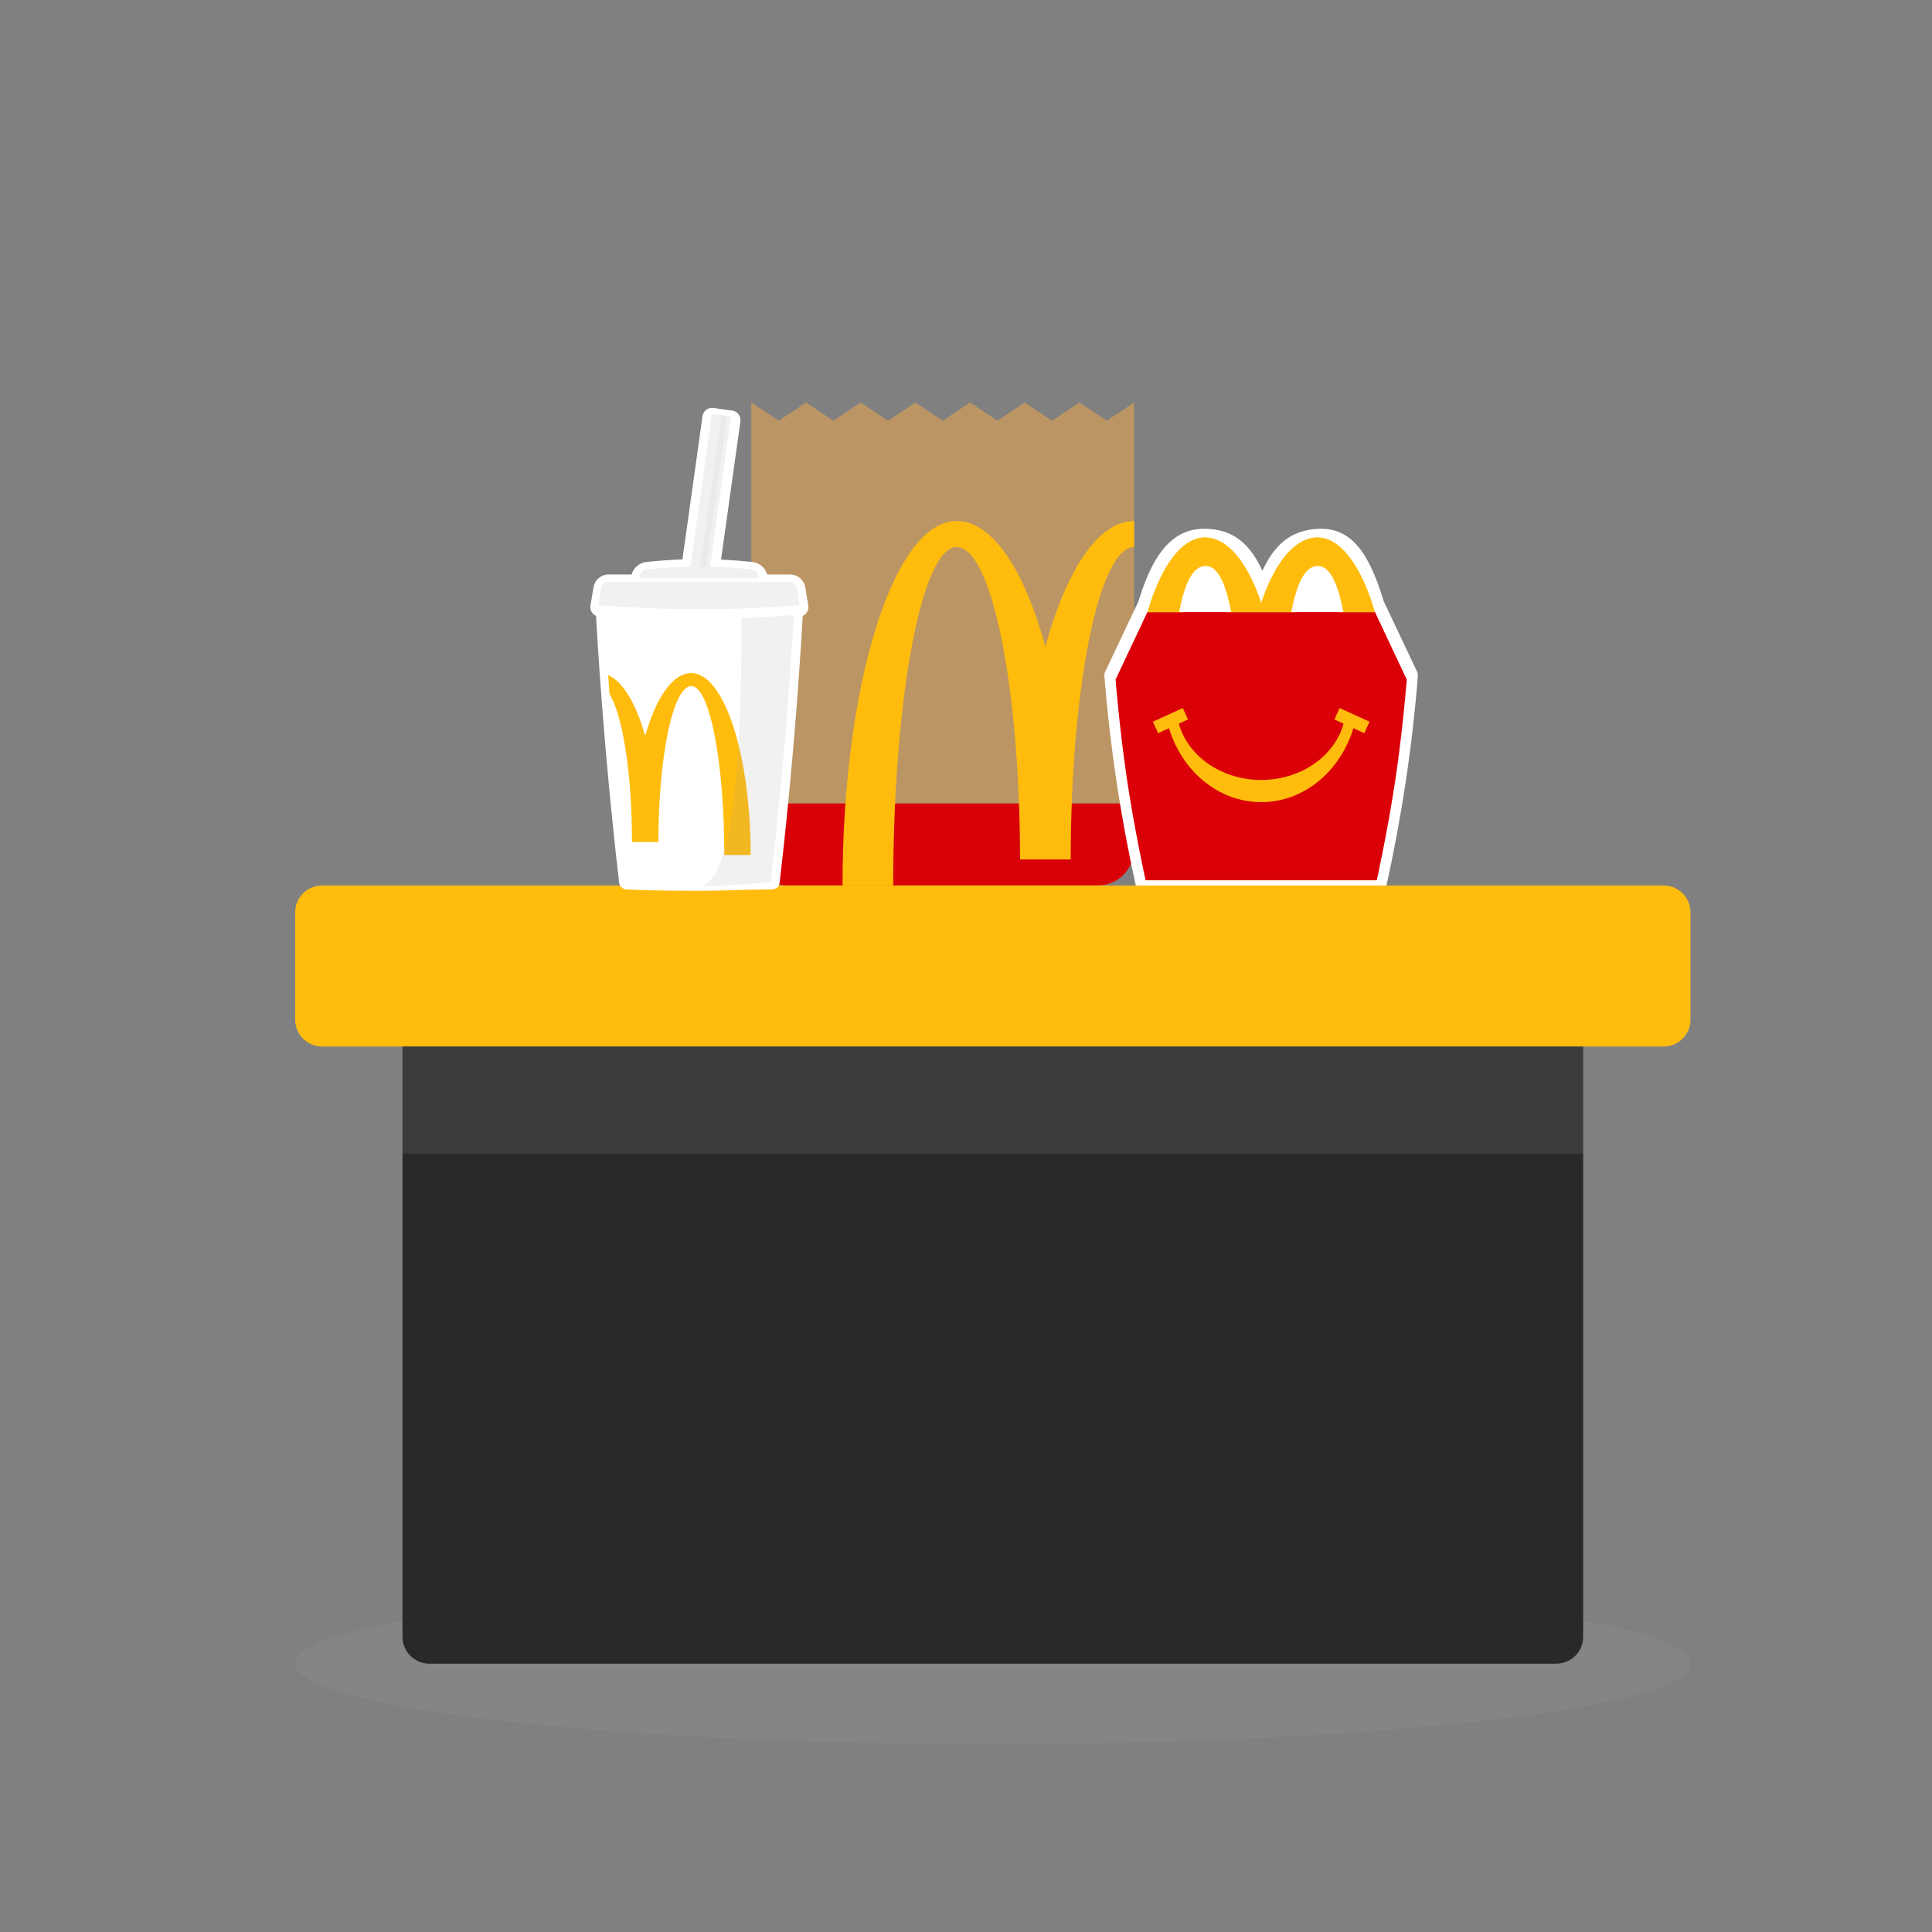 <svg width="72" height="72" viewBox="0 0 72 72" fill="none" xmlns="http://www.w3.org/2000/svg">
<rect x="0" y="0" width="72" height="72" fill="#808080" stroke="none"/>
<path d="M63 62C63 63.657 51.359 65 37 65C22.641 65 11 63.657 11 62C11 60.343 22.641 59 37 59C51.359 59 63 60.343 63 62Z" fill="#A0A09F" fill-opacity="0.15"/>
<path d="M40.226 15L39.208 15.679L38.189 15L37.17 15.679L36.151 15L35.132 15.679L34.113 15L33.094 15.679L32.075 15L31.057 15.679L30.038 15L29.019 15.679L28 15V31.642C28 32.392 28.608 33 29.358 33H40.906C41.656 33 42.264 32.392 42.264 31.642V15L41.245 15.679L40.226 15Z" fill="#BC9564"/>
<path d="M28 29.943H42.264V31.642C42.264 32.392 41.656 33 40.906 33H29.358C28.608 33 28 32.392 28 31.642V29.943Z" fill="#D90007"/>
<path d="M42.266 20.387C40.962 20.387 39.903 25.6 39.903 32.03H38.013C38.013 25.6 36.956 20.387 35.65 20.387C34.347 20.387 33.288 26.033 33.288 33.001H31.398C31.398 25.497 33.302 19.416 35.65 19.416C36.987 19.416 38.179 21.244 38.958 24.103C39.738 21.244 40.93 19.416 42.266 19.416V20.387Z" fill="#FFBC0D"/>
<path d="M49.23 19.705C50.3 19.705 50.982 20.484 51.552 22.358L51.565 22.402L51.573 22.418L52.808 25.029C52.833 25.083 52.844 25.143 52.839 25.203C52.737 26.496 52.588 27.798 52.391 29.109C52.194 30.419 51.953 31.721 51.667 33.014C51.633 33.167 51.501 33.277 51.345 33.284L51.33 33.284H42.667C42.505 33.284 42.365 33.172 42.33 33.014C42.041 31.704 41.8 30.402 41.606 29.109C41.412 27.815 41.262 26.513 41.157 25.203C41.153 25.15 41.161 25.097 41.181 25.048L41.189 25.029L42.427 22.411L42.431 22.402L42.446 22.353C43.004 20.52 43.756 19.752 44.796 19.706L44.828 19.705L44.86 19.705C45.714 19.705 46.46 20.029 47.017 21.21L47.045 21.271L47.057 21.247C47.602 20.071 48.334 19.737 49.172 19.706L49.199 19.705L49.23 19.705Z" fill="white"/>
<path fill-rule="evenodd" clip-rule="evenodd" d="M42.758 22.813H49.861L49.847 22.747C49.648 21.844 49.39 21.297 49.108 21.297C48.813 21.297 48.545 21.847 48.343 22.747L48.328 22.813H45.68L45.666 22.747C45.467 21.844 45.209 21.297 44.927 21.297C44.628 21.297 44.357 21.86 44.155 22.78L44.148 22.813H42.765C43.258 21.123 44.033 20.033 44.905 20.033C45.752 20.033 46.507 20.987 47.001 22.478C47.495 20.987 48.25 20.033 49.097 20.033C49.96 20.033 50.728 21.102 51.221 22.762L51.236 22.813H51.243L52.427 25.327C52.33 26.566 52.187 27.812 52 29.066C51.812 30.321 51.582 31.567 51.309 32.805H42.692C42.417 31.551 42.187 30.304 42.002 29.066C41.817 27.828 41.674 26.582 41.574 25.327L42.758 22.813Z" fill="white"/>
<path fill-rule="evenodd" clip-rule="evenodd" d="M42.758 22.812H51.243L52.427 25.327C52.427 25.327 52.281 27.184 52 29.066C51.718 30.948 51.309 32.805 51.309 32.805H42.692C42.692 32.805 42.279 30.923 42.002 29.066C41.724 27.209 41.574 25.327 41.574 25.327L42.758 22.812Z" fill="#DB0007"/>
<path fill-rule="evenodd" clip-rule="evenodd" d="M47.002 29.894C45.407 29.894 44.053 28.741 43.565 27.137L43.16 27.322L42.965 26.896L44.078 26.387L44.273 26.813L43.931 26.97C44.267 28.173 45.514 29.066 47.002 29.066C48.489 29.066 49.736 28.173 50.072 26.97L49.73 26.813L49.925 26.387L51.038 26.896L50.843 27.322L50.438 27.137C49.95 28.741 48.596 29.894 47.002 29.894Z" fill="#FFBC0D"/>
<path fill-rule="evenodd" clip-rule="evenodd" d="M44.148 22.813C44.351 21.874 44.625 21.297 44.927 21.297C45.216 21.297 45.48 21.87 45.68 22.813H48.329C48.532 21.874 48.806 21.297 49.108 21.297C49.397 21.297 49.661 21.87 49.861 22.813H51.236C50.744 21.123 49.969 20.033 49.097 20.033C48.25 20.033 47.495 20.987 47.001 22.478C46.507 20.987 45.752 20.033 44.905 20.033C44.033 20.033 43.258 21.123 42.766 22.813H44.148Z" fill="#FFBC0D"/>
<path fill-rule="evenodd" clip-rule="evenodd" d="M44.148 22.813C44.351 21.874 44.625 21.297 44.927 21.297C45.216 21.297 45.48 21.87 45.68 22.813H48.329C48.532 21.874 48.806 21.297 49.108 21.297C49.397 21.297 49.661 21.87 49.861 22.813H51.236C50.744 21.123 49.969 20.033 49.097 20.033C48.25 20.033 47.495 20.987 47.001 22.478C46.507 20.987 45.752 20.033 44.905 20.033C44.033 20.033 43.258 21.123 42.766 22.813H44.148Z" fill="#FFBC0D"/>
<path fill-rule="evenodd" clip-rule="evenodd" d="M48.18 22.538C48.392 21.593 48.69 21.092 49.106 21.092C49.511 21.092 49.798 21.59 50.007 22.54L50.064 22.806H48.121L48.18 22.538ZM49.637 22.412C49.472 21.755 49.276 21.433 49.114 21.423L49.106 21.423C48.927 21.423 48.715 21.756 48.543 22.443L48.535 22.475H49.652L49.637 22.412Z" fill="white"/>
<path fill-rule="evenodd" clip-rule="evenodd" d="M43.992 22.572C44.205 21.605 44.506 21.092 44.926 21.092C45.321 21.092 45.604 21.566 45.811 22.472L45.827 22.54L45.884 22.806H43.941L43.992 22.572ZM45.457 22.412C45.292 21.755 45.096 21.433 44.934 21.423L44.926 21.423C44.747 21.423 44.535 21.758 44.362 22.444L44.355 22.475H45.472L45.457 22.412Z" fill="white"/>
<path d="M11 34C11 33.448 11.448 33 12 33H62C62.552 33 63 33.448 63 34V38C63 38.552 62.552 39 62 39H12C11.448 39 11 38.552 11 38V34Z" fill="#FFBC0D"/>
<path d="M15 39H59V61C59 61.552 58.552 62 58 62H16C15.448 62 15 61.552 15 61V39Z" fill="#292929"/>
<path d="M25.432 20.848L25.325 20.852C24.912 20.869 24.5 20.899 24.088 20.944L24.068 20.946C23.82 20.981 23.614 21.157 23.542 21.397L23.539 21.409L22.68 21.409C22.401 21.409 22.164 21.611 22.118 21.887L22.005 22.565L22.003 22.58C21.983 22.737 22.069 22.883 22.204 22.947L22.211 22.95L22.215 23.005C22.254 23.69 22.298 24.377 22.346 25.064L22.375 25.475C22.435 26.299 22.5 27.122 22.572 27.944C22.714 29.587 22.881 31.234 23.072 32.885C23.091 33.051 23.189 33.129 23.355 33.147C24.201 33.199 26.064 33.199 26.064 33.199L26.22 33.199C27.061 33.193 27.757 33.147 28.773 33.147C28.938 33.129 29.036 33.051 29.056 32.885C29.246 31.242 29.413 29.595 29.556 27.944L29.591 27.531C29.719 26.018 29.826 24.508 29.913 23.002L29.917 22.95L29.922 22.948C30.062 22.882 30.15 22.728 30.122 22.565L30.01 21.887L30.006 21.869C29.953 21.602 29.72 21.409 29.447 21.409L28.589 21.409L28.585 21.397C28.511 21.151 28.297 20.971 28.04 20.944L27.897 20.929C27.564 20.896 27.232 20.871 26.899 20.856L26.871 20.855L27.593 15.706C27.621 15.51 27.485 15.33 27.29 15.302L26.584 15.203C26.389 15.175 26.209 15.311 26.181 15.507L25.432 20.848Z" fill="white"/>
<path fill-rule="evenodd" clip-rule="evenodd" d="M22.52 22.92C22.52 22.92 24.287 23.064 26.054 23.064C27.821 23.064 29.588 22.92 29.588 22.92C29.588 22.92 29.445 25.402 29.228 27.897C29.011 30.392 28.723 32.874 28.723 32.874C28.723 32.874 27.388 33.018 26.054 33.018C24.72 33.018 23.385 32.874 23.385 32.874C23.385 32.874 23.096 30.379 22.88 27.897C22.664 25.415 22.52 22.92 22.52 22.92Z" fill="white"/>
<mask id="mask0_3899_40350" style="mask-type:luminance" maskUnits="userSpaceOnUse" x="22" y="22" width="8" height="12">
<path fill-rule="evenodd" clip-rule="evenodd" d="M22.52 22.92C22.52 22.92 24.287 23.064 26.054 23.064C27.821 23.064 29.588 22.92 29.588 22.92C29.588 22.92 29.445 25.402 29.228 27.897C29.011 30.392 28.723 32.874 28.723 32.874C28.723 32.874 27.388 33.018 26.054 33.018C24.72 33.018 23.385 32.874 23.385 32.874C23.385 32.874 23.096 30.379 22.88 27.897C22.664 25.415 22.52 22.92 22.52 22.92Z" fill="white"/>
</mask>
<g mask="url(#mask0_3899_40350)">
</g>
<path fill-rule="evenodd" clip-rule="evenodd" d="M24.044 27.423C23.706 26.233 23.219 25.402 22.664 25.158C22.664 25.156 22.664 25.156 22.716 25.87C23.203 26.645 23.553 28.819 23.553 31.38H24.536C24.536 28.171 25.086 25.568 25.764 25.568C26.443 25.568 26.993 28.387 26.993 31.864H27.975C27.975 28.12 26.985 25.084 25.764 25.084C25.07 25.084 24.45 25.996 24.044 27.423Z" fill="#FFBC0D"/>
<path fill-rule="evenodd" clip-rule="evenodd" d="M29.585 22.92C29.585 22.92 29.442 25.402 29.225 27.897C29.008 30.392 28.72 32.874 28.72 32.874C28.72 32.874 27.385 33.018 26.051 33.018C27.103 33.018 27.632 29.691 27.638 23.035C28.72 22.992 29.585 22.92 29.585 22.92Z" fill="#A0A09F" fill-opacity="0.15"/>
<path d="M26.531 15.426L27.245 15.526L26.419 21.405L25.691 21.404L26.531 15.426Z" fill="#F1F1F1"/>
<path d="M26.887 15.477L27.101 15.507L26.272 21.405L26.053 21.405L26.887 15.477Z" fill="#EAEAEA"/>
<path fill-rule="evenodd" clip-rule="evenodd" d="M22.628 21.691H29.475C29.581 21.691 29.671 21.768 29.688 21.872L29.802 22.557C28.552 22.653 27.302 22.701 26.052 22.701C24.801 22.701 23.551 22.653 22.301 22.557L22.415 21.872C22.432 21.768 22.523 21.691 22.628 21.691Z" fill="#F1F1F1"/>
<path fill-rule="evenodd" clip-rule="evenodd" d="M24.092 21.221C24.745 21.15 25.399 21.115 26.052 21.115C26.706 21.115 27.36 21.15 28.013 21.221C28.135 21.234 28.235 21.322 28.263 21.441L28.289 21.548H23.816L23.842 21.441C23.87 21.322 23.97 21.234 24.092 21.221Z" fill="#F1F1F1"/>
<path d="M15 39H59V43H15V39Z" fill="#A0A09F" fill-opacity="0.15"/>
</svg>
